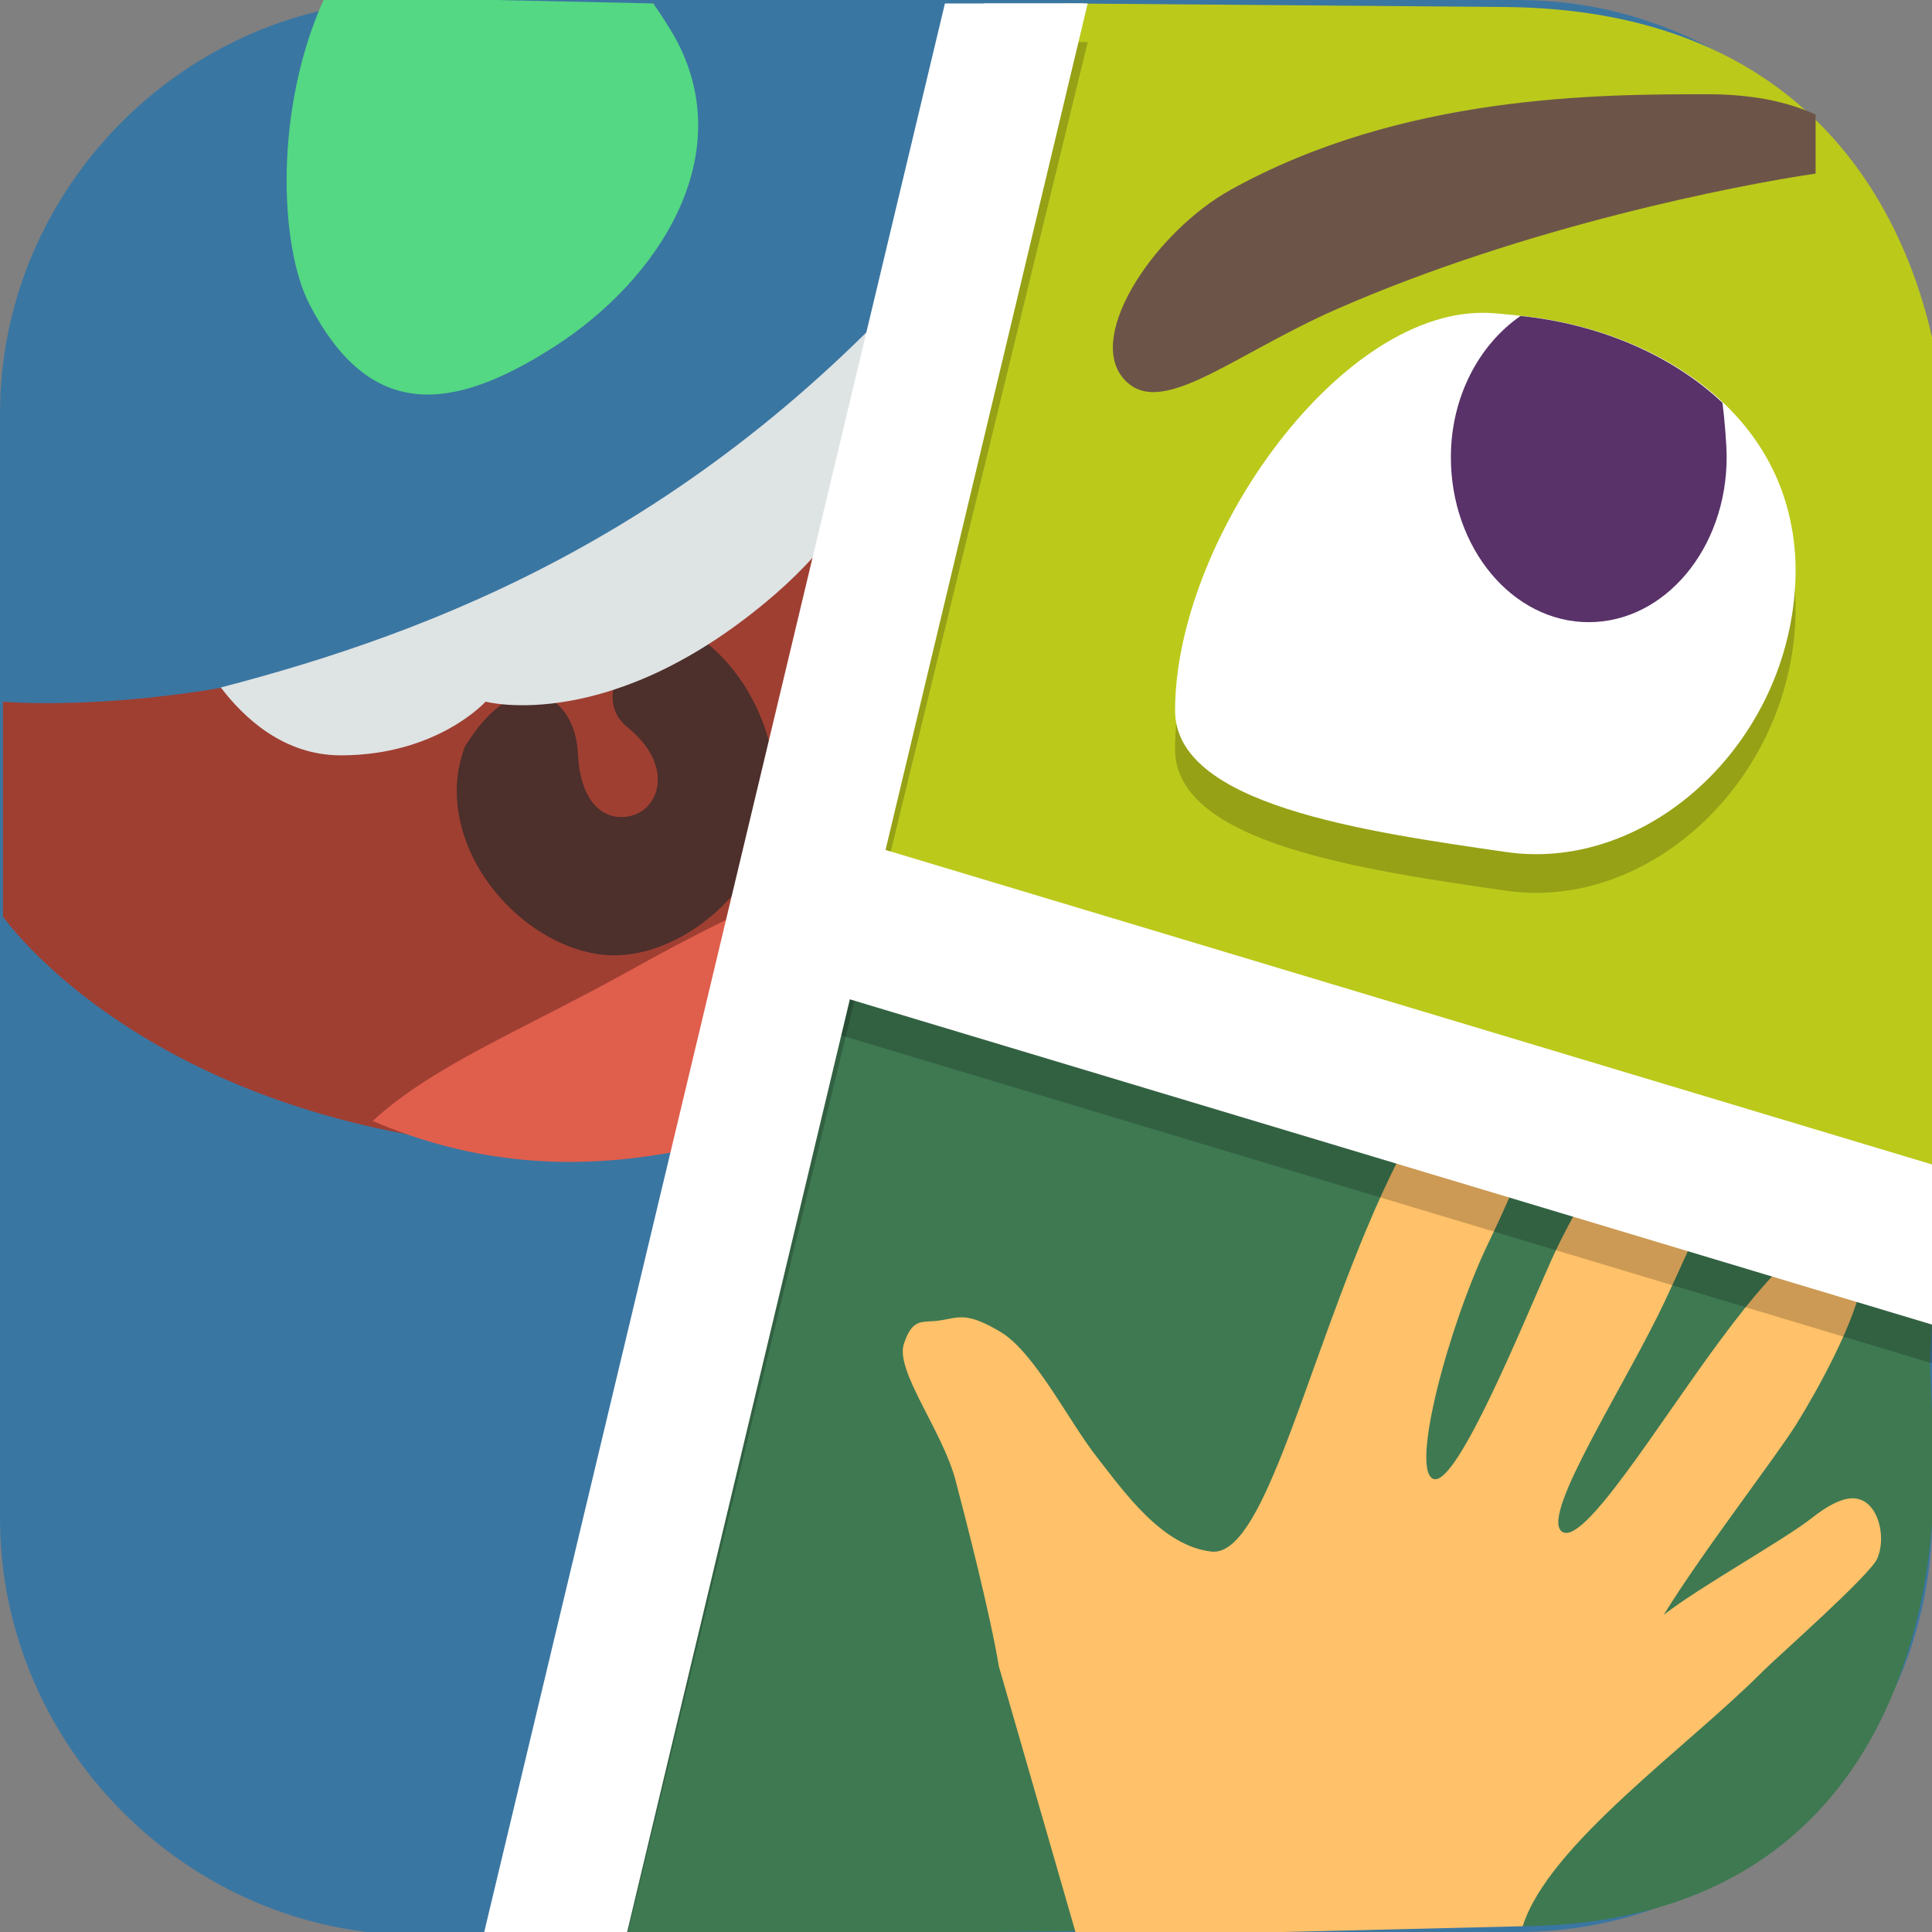 <?xml version="1.0" encoding="UTF-8" standalone="no"?>
<svg
   id="_图层_1"
   version="1.1"
   viewBox="0 0 64 64" width="32" height="32"
   sodipodi:docname="peruse.svg"
   xml:space="preserve"
   inkscape:version="1.4 (e7c3feb100, 2024-10-09)"
   xmlns:inkscape="http://www.inkscape.org/namespaces/inkscape"
   xmlns:sodipodi="http://sodipodi.sourceforge.net/DTD/sodipodi-0.dtd"
   xmlns="http://www.w3.org/2000/svg"
   xmlns:svg="http://www.w3.org/2000/svg"><rect x="0" y="0" width="64" height="64" fill="#808080" stroke="none"/><sodipodi:namedview
     id="namedview26"
     pagecolor="#ffffff"
     bordercolor="#999999"
     borderopacity="1"
     inkscape:showpageshadow="2"
     inkscape:pageopacity="0"
     inkscape:pagecheckerboard="0"
     inkscape:deskcolor="#d1d1d1"
     inkscape:zoom="8.453125"
     inkscape:cx="31.94085"
     inkscape:cy="31.94085"
     inkscape:window-width="1920"
     inkscape:window-height="939"
     inkscape:window-x="0"
     inkscape:window-y="34"
     inkscape:window-maximized="1"
     inkscape:current-layer="g30" /><!-- Generator: Adobe Illustrator 29.0.1, SVG Export Plug-In . SVG Version: 2.1.0 Build 192)  --><defs
     id="defs6"><style
       id="style1">
      .st0 {
        fill-opacity: .5;
      }

      .st0, .st1, .st2, .st3, .st4, .st5, .st6, .st7 {
        fill: #fff;
      }

      .st8 {
        fill: #133c9a;
      }

      .st2, .st9 {
        display: none;
      }

      .st3 {
        fill-opacity: .2;
      }

      .st4 {
        fill-opacity: .9;
      }

      .st10 {
        fill: #3370ff;
      }

      .st11 {
        fill: url(#_未命名的渐变_3);
      }

      .st12 {
        fill: url(#_未命名的渐变);
      }

      .st5 {
        fill-opacity: .3;
      }

      .st6 {
        fill-opacity: 0;
      }

      .st7 {
        fill-opacity: .7;
      }

      .st13 {
        fill: #00d6b9;
      }

      .st14 {
        fill: url(#_未命名的渐变_2);
      }
    </style><radialGradient
       id="_未命名的渐变"
       data-name="未命名的渐变"
       cx="123.9"
       cy="-40.2"
       fx="123.9"
       fy="-40.2"
       r="59.4"
       gradientTransform="translate(-26.8 25.5) scale(.6 -.7)"
       gradientUnits="userSpaceOnUse"><stop
         offset="0"
         stop-color="#db202e"
         id="stop1" /><stop
         offset="1"
         stop-color="#e01b24"
         id="stop2" /></radialGradient><radialGradient
       id="_未命名的渐变_2"
       data-name="未命名的渐变 2"
       cx="67.6"
       cy="26.8"
       fx="67.6"
       fy="26.8"
       r="105.2"
       gradientTransform="translate(-26.6 25.3) scale(.6 -.7)"
       gradientUnits="userSpaceOnUse"><stop
         offset="0"
         stop-color="#ffb648"
         id="stop3" /><stop
         offset="1"
         stop-color="#ff7800"
         stop-opacity="0"
         id="stop4" /></radialGradient><radialGradient
       id="_未命名的渐变_3"
       data-name="未命名的渐变 3"
       cx="61.7"
       cy="18.6"
       fx="61.7"
       fy="18.6"
       r="68"
       gradientTransform="translate(-26.8 25.8) scale(.6 -.7)"
       gradientUnits="userSpaceOnUse"><stop
         offset="0"
         stop-color="#c64600"
         id="stop5" /><stop
         offset="1"
         stop-color="#a51d2d"
         id="stop6" /></radialGradient><style
       id="style1-0">
      .st0 {
        fill-opacity: .5;
      }

      .st0, .st1, .st2, .st3, .st4, .st5, .st6, .st7 {
        fill: #fff;
      }

      .st8 {
        fill: #133c9a;
      }

      .st2, .st9 {
        display: none;
      }

      .st3 {
        fill-opacity: .2;
      }

      .st4 {
        fill-opacity: .9;
      }

      .st10 {
        fill: #3370ff;
      }

      .st11 {
        fill: url(#_未命名的渐变_3);
      }

      .st12 {
        fill: url(#_未命名的渐变);
      }

      .st5 {
        fill-opacity: .3;
      }

      .st6 {
        fill-opacity: 0;
      }

      .st7 {
        fill-opacity: .7;
      }

      .st13 {
        fill: #00d6b9;
      }

      .st14 {
        fill: url(#_未命名的渐变_2);
      }
    </style><radialGradient
       id="_未命名的渐变-6"
       data-name="未命名的渐变"
       cx="123.9"
       cy="-40.2"
       fx="123.9"
       fy="-40.2"
       r="59.4"
       gradientTransform="matrix(0.6,0,0,-0.7,-26.8,25.5)"
       gradientUnits="userSpaceOnUse"><stop
         offset="0"
         stop-color="#db202e"
         id="stop1-3" /><stop
         offset="1"
         stop-color="#e01b24"
         id="stop2-2" /></radialGradient><radialGradient
       id="_未命名的渐变_2-0"
       data-name="未命名的渐变 2"
       cx="67.6"
       cy="26.8"
       fx="67.6"
       fy="26.8"
       r="105.2"
       gradientTransform="matrix(0.6,0,0,-0.7,-26.6,25.3)"
       gradientUnits="userSpaceOnUse"><stop
         offset="0"
         stop-color="#ffb648"
         id="stop3-6" /><stop
         offset="1"
         stop-color="#ff7800"
         stop-opacity="0"
         id="stop4-1" /></radialGradient><radialGradient
       id="_未命名的渐变_3-5"
       data-name="未命名的渐变 3"
       cx="61.7"
       cy="18.6"
       fx="61.7"
       fy="18.6"
       r="68"
       gradientTransform="matrix(0.6,0,0,-0.7,-26.8,25.8)"
       gradientUnits="userSpaceOnUse"><stop
         offset="0"
         stop-color="#c64600"
         id="stop5-5" /><stop
         offset="1"
         stop-color="#a51d2d"
         id="stop6-4" /></radialGradient></defs><path
     class="st1"
     d="M47.5,64.1H13.8c-7.6,0-13.8-6.3-13.8-13.8V13.7C0,6.2,6.2,0,13.7,0h36.6c7.5,0,13.7,6.2,13.7,13.7v36.6c0,7.5-6.2,13.7-13.7,13.7h-2.9.1Z"
     id="path6"
     style="fill:#3a76a2;fill-opacity:1" /><rect
     class="st2"
     x="3"
     y="9.7"
     width="58.1"
     height="45.3"
     id="rect6" /><g
     class="st9"
     id="g21"><path
       class="st12"
       d="M-.1,16v35.3c.3,6.5,6.1,12.6,13.4,12.6l4.7.2h23.3s7.2,0,7.2,0c8.8,0,15.5-4.1,15.5-13.9V16.4h0C64,6.3,58,0,50.7,0H14.8C4.7-.2,0,7.2,0,14.5v1.4h-.1ZM4.6,11.6h4.6v5.8h-4.6v-5.8ZM54.9,11.6h4.6v5.8h-4.6v-5.8ZM4.6,23.2h4.6v5.8h-4.6v-5.8ZM54.9,23.2h4.6v5.8h-4.6v-5.8ZM4.6,34.8h4.6v5.8h-4.6v-5.8ZM54.9,34.8h4.6v5.8h-4.6v-5.8ZM4.6,46.4h4.6v5.8h-4.6v-5.8ZM54.9,46.4h4.6v5.8h-4.6v-5.8Z"
       id="path7" /><path
       class="st14"
       d="M47.5,0h-.7C41.4,0,46.8,0,45.5,0H13.3C4.1.3,0,8.5,0,13.7v1.3c0,.3-.1.3-.1.6v34.3c0,1.1,0,.8,0,.8H0c0,7.1,5.9,13.2,13.8,13.3h0c1.2,0,0,0,1.2,0h0c1.1,0,2.3,0,1.1,0h23.5c1.1,0,0,0,1.1,0h.7c3.2.1-1.7,0,0,0h-2.6c1.1,0,.6,0-1.1,0h-2c1.9,0-.6,0,13.3,0h1.3c5.9,0,13.7-4.3,13.6-11.4l.2-36.2C64.1,8.1,58.6,0,51.2,0M4.8,22.9h4.5v5.8h-4.5v-5.8ZM54.7,11.4h4.5v5.8h-4.5v-5.8ZM4.8,11.4h5v5.8h-5v-5.8ZM54.7,22.9h4.5v5.8h-4.5v-5.8ZM4.8,34.4h4.5v5.8h-4.5v-5.8ZM54.7,34.4h4.5v5.8h-4.5v-5.8ZM4.8,46h4.5v5.8h-4.5v-5.8ZM54.7,46h4.5v5.8h-4.5v-5.8Z"
       id="path8" /><path
       class="st11"
       d="M4.6,9.7v2.2h4.6v-2.2h-4.6ZM54.9,9.7v2.2h4.6v-2.2h-4.6ZM4.6,21.3v2.2h4.6v-2.2h-4.6ZM54.9,21.3v2.2h4.6v-2.2h-4.6ZM4.6,32.9v2.2h4.6v-2.2h-4.6ZM54.9,32.9v2.2h4.6v-2.2h-4.6ZM4.6,44.4v2.2h4.6v-2.2h-4.6ZM54.9,44.4v2.2h4.6v-2.2h-4.6ZM4.6,56v2.2h4.6v-2.2h-4.6ZM54.9,56v2.2h4.6v-2.2h-4.6Z"
       id="path9" /><g
       id="g20"><path
         class="st1"
         d="M25.1,29.3h13.7v11.6h-13.7s0-11.6,0-11.6Z"
         id="path10" /><path
         class="st1"
         d="M32,53.9l-12.6-15.9h25.1l-12.6,15.9h.1Z"
         id="path11" /><path
         class="st7"
         d="M25.1,29.3h4.6v-5.8h-4.6v5.8Z"
         id="path12" /><path
         class="st1"
         d="M29.7,29.3h4.6v-5.8h-4.6s0,5.8,0,5.8Z"
         id="path13" /><path
         class="st4"
         d="M34.3,29.3h4.6v-5.8h-4.6v5.8Z"
         id="path14" /><path
         class="st7"
         d="M38.9,23.5h-4.6v-5.8h4.6v5.8Z"
         id="path15" /><path
         class="st0"
         d="M34.3,23.5h-4.6v-5.8h4.6v5.8Z"
         id="path16" /><path
         class="st4"
         d="M29.7,23.5h-4.6v-5.8h4.6v5.8Z"
         id="path17" /><path
         class="st3"
         d="M38.9,17.7h-4.6v-5.8h4.6v5.8Z"
         id="path18" /><path
         class="st5"
         d="M34.3,17.7h-4.6v-5.8h4.6v5.8Z"
         id="path19" /><path
         class="st6"
         d="M29.7,17.7h-4.6v-5.8h4.6v5.8Z"
         id="path20" /></g></g><g
     class="st9"
     id="g23"><path
       class="st8"
       d="M50.3,23.1c.2,0,.5,0,.7,0,1.8.2,3.5.7,5.1,1.4.5.2.6.4.2.8-1.2,1.2-2.1,2.7-2.9,4.2-.8,1.7-1.6,3.3-2.5,4.9-.6,1.2-1.4,2.3-2.4,3.3-2.5,2.3-5.4,3.2-8.8,2.8-3.8-.5-7.5-1.8-10.9-3.5-.2,0-.3-.2-.5-.3-.1,0-.2-.2,0-.3,0,0,0,0,0,0h.2c2.8-1.6,5.1-3.7,7.3-5.9.9-.9,1.9-1.9,2.8-2.8,2.1-2,4.7-3.4,7.5-4,.6-.2,1.2-.3,1.9-.4h1.4"
       id="path21" /><path
       class="st10"
       d="M23.4,49.9c-.4,0-1.5-.2-1.6-.2-2.7-.3-5.3-1.1-7.7-2.3-1.4-.7-2.8-1.4-4.1-2.2-.9-.5-1.3-1.3-1.3-2.3,0-3.9,0-7.8,0-11.7,0-2.5,0-5-.1-7.5,0-.2,0-.4.1-.7.2-.5.5-.5.8-.2.4.3.6.8,1,1.1,3.2,3.1,6.5,6,10.3,8.3,2.1,1.4,4.3,2.6,6.6,3.6,3.6,1.7,7.4,3.1,11.3,4,3.5.8,6.8.3,9.6-1.9.9-.7,1.3-1.3,2.3-2.6-.5,1.2-1,2.3-1.8,3.4-.7,1-2.1,2.4-3.2,3.5-1.7,1.6-3.9,3-6,4.1-2.3,1.2-4.6,2.2-7.2,2.7-1.3.3-3.2.7-3.8.7-.1,0-.5,0-.7,0-1.7.1-2.7.2-4.4,0h0Z"
       id="path22" /><path
       class="st13"
       d="M16.2,12.3c.1,0,.2,0,.3,0,7.2,0,14.3.1,21.4.1s0,0,0,0c.7.6,1.3,1.2,1.8,1.9,1.6,1.6,2.8,4.4,3.6,6.1.4,1.2,1,2.3,1.3,3.6h0c-.7.3-1.4.5-2.1.9-2.1,1-3,1.8-4.7,3.5-.9.9-1.7,1.7-3,2.9-.5.4-.9.9-1.4,1.3-.3-.6-5.9-11.5-17.1-20"
       id="path23" /></g><g
     id="g30"
     transform="matrix(1.142,0,0,1.281,-4.47,-8.853)"><path
       style="fill:#bbc91b;fill-rule:evenodd"
       d="M 34.8,7 27.8,30.611 60,40.333 60.311,18.184 C 60.332,16.645 59.462,7.179 47.562,7.092 Z"
       id="path2"
       sodipodi:nodetypes="cccssc" /><path
       style="fill:#3e7952;fill-rule:evenodd"
       d="M 27.8,30.611 19.4,57 48.08,56.723 C 58.744,56.62 60.194,48.341 60,44.338 L 59.896,42.201 60,40.333 Z"
       id="path3"
       sodipodi:nodetypes="ccssccc" /><path
       style="fill:#9f3f32"
       d="M 31.472,13.179 C 20.28,26.392 4,25.056 4,25.056 v 5.556 c 0,0 5.397,6.952 20.084,5.977 z"
       id="path5" /><path
       style="fill:#4d2f2b"
       d="m 23.566,23.071 c -1.066,0.006 -2.651,1.778 -1.458,2.641 1.307,0.945 0.957,1.968 0.302,2.235 -0.654,0.267 -1.649,0.028 -1.734,-1.565 -0.081,-1.515 -1.729,-2.423 -3.281,-0.157 -0.096,0.24 -0.168,0.482 -0.202,0.725 -0.307,2.188 1.85,4.33 4.055,4.634 2.206,0.304 4.809,-1.604 5.116,-3.793 0.267,-1.902 -1.011,-4.002 -2.798,-4.72 z m -5.667,2.245 c -0.058,0.081 -0.096,0.167 -0.149,0.25 z"
       id="path6-7" /><path
       style="fill:#dee3e3"
       d="m 31.472,13.179 c -7.206,7.504 -15.08,10.097 -21.153,11.51 0.677,0.793 1.829,1.755 3.481,1.755 2.8,0 4.2,-1.389 4.2,-1.389 0,0 3.659,0.882 8.4,-2.778 1.633,-1.261 2.778,-2.794 3.612,-4.27 z"
       id="path7-1" /><path
       style="fill:#e05e4c"
       d="M 26.345,30.128 C 25.311,30.54 24.05,31.082 22.2,32 c -3.124,1.55 -5.709,2.45 -7.476,3.899 2.886,1.105 5.923,1.363 9.36,0.689 z"
       id="path8-1" /><path
       style="fill:#ffc169"
       d="m 45.47,35.339 c -0.622,0.857 -1.28,1.991 -1.947,3.421 -1.895,4.062 -3.033,8.424 -4.473,8.274 -1.44,-0.15 -2.53,-1.548 -3.328,-2.455 -0.798,-0.906 -1.795,-2.696 -2.781,-3.223 -0.986,-0.526 -1.211,-0.376 -1.742,-0.301 -0.531,0.075 -0.798,-0.095 -1.064,0.602 -0.266,0.697 1.114,2.245 1.493,3.524 0.297,1.001 1.003,3.442 1.263,4.831 L 35.152,57 48.084,56.723 c 0.746,-2.107 4.766,-4.62 6.964,-6.591 0.406,-0.364 3.11,-2.485 3.32,-2.916 0.297,-0.612 -0.014,-1.65 -0.82,-1.554 -0.269,0.032 -0.62,0.182 -1.075,0.502 -0.823,0.578 -3.245,1.775 -4.296,2.504 1.098,-1.599 3.274,-4.104 3.855,-4.942 0.609,-0.878 1.732,-2.671 1.917,-3.784 l -1.832,-0.673 c -0.624,0.408 -1.355,1.164 -2.283,2.276 -1.82,2.181 -4.017,5.415 -4.624,4.964 -0.607,-0.451 1.895,-3.836 3.032,-6.017 0.404,-0.775 0.796,-1.527 1.121,-2.241 l -2.994,-1.101 c -0.623,0.842 -1.16,1.761 -1.463,2.363 -0.758,1.504 -2.73,5.868 -3.413,5.642 -0.682,-0.226 0.454,-3.987 1.591,-6.093 0.469,-0.869 0.929,-1.795 1.269,-2.658 z"
       id="path9-5"
       sodipodi:nodetypes="ccccsccscccssscccccscscccsscc" /><path
       style="fill:#6c5548;stroke-width:0.904"
       d="m 53.456,9.348 c -3.125,0 -8.864,0 -13.855,2.477 -2.125,1.054 -4.166,3.694 -3.125,4.846 1.042,1.151 3.143,-0.57 6.249,-1.78 5.462,-2.129 11.567,-3.191 13.855,-3.491 V 9.874 C 55.924,9.604 54.928,9.348 53.456,9.348 Z"
       id="path10-9" /><path
       style="opacity:0.2"
       d="M 46.924,16 C 42.658,16 38,21.952 38,26.287 c 0,2.438 5.475,3.124 9.6,3.657 C 51.833,30.491 56,26.964 56,22.63 c 0,-0.317 -0.032,-0.62 -0.081,-0.915 0,0 0,-0.003 0,-0.003 -0.002,-0.014 -0.006,-0.027 -0.008,-0.041 -9.8e-5,-5.48e-4 -0.003,-0.002 -0.003,-0.003 -0.601,-3.405 -4.351,-5.31 -8.01,-5.602 -0.004,-2.93e-4 -0.007,-0.002 -0.011,-0.003 -0.322,-0.025 -0.645,-0.063 -0.963,-0.063 z"
       id="path11-7" /><path
       style="fill:#ffffff"
       d="M 46.924,15 C 42.658,15 38,20.952 38,25.287 c 0,2.438 5.475,3.124 9.6,3.657 C 51.833,29.491 56,25.964 56,21.63 c 0,-0.317 -0.032,-0.62 -0.081,-0.915 0,0 0,-0.003 0,-0.003 -0.002,-0.014 -0.006,-0.027 -0.008,-0.041 -9.8e-5,-5.47e-4 -0.003,-0.002 -0.003,-0.003 -0.601,-3.405 -4.351,-5.31 -8.01,-5.602 -0.004,-2.92e-4 -0.007,-0.002 -0.011,-0.003 -0.322,-0.025 -0.645,-0.063 -0.963,-0.063 z"
       id="path12-7" /><path
       style="fill:#583268"
       d="M 48.02,15.082 C 46.798,15.836 46.002,17.197 46,18.73 45.999,21.088 47.79,23 50,23 c 2.21,-8.2e-5 4.001,-1.912 4,-4.27 -0.001,-0.31 -0.057,-0.949 -0.121,-1.402 -1.533,-1.293 -3.699,-2.053 -5.859,-2.246 z"
       id="path13-6" /><path
       style="fill:#54d883"
       d="m 13.348,6.815 c -1.491,2.87 -1.334,6.459 -0.453,7.972 1.74,2.989 4.092,2.811 7.105,1.085 3.013,-1.726 5.304,-4.885 3.564,-7.874 -0.176,-0.302 -0.432,-0.648 -0.7,-0.998 z"
       id="path14-7"
       sodipodi:nodetypes="cccscc" /><path
       style="fill:#ffffff"
       d="M 32.451,7 18.946,57 H 19.4 20.74 21.845 L 35.35,7 H 34.8 Z"
       id="path15-3" /><path
       style="fill:#ffffff"
       d="M 27.8,29.222 27.075,31.905 60,40.656 v -0.323 -2.553 z"
       id="path16-6" /><path
       style="opacity:0.2;stroke-width:0.991"
       d="M 31.324,8 17.926,57.076 h 1.473 1.34 1.332 L 35.465,8 h -0.664 z"
       id="path18-6" /><path
       style="opacity:0.2"
       d="M 28.043,29.473 27.008,33.336 60,42.176 v -0.844 -3.297 z"
       id="path19-3" /><path
       style="fill:#ffffff"
       d="M 31.324,7 17.926,57 h 1.473 1.34 1.332 L 35.465,7 h -0.664 z"
       id="path20-9" /><path
       style="fill:#ffffff"
       d="M 28.043,28.473 27.008,32.336 60,41.176 v -0.844 -3.297 z"
       id="path21-4" /></g></svg>
